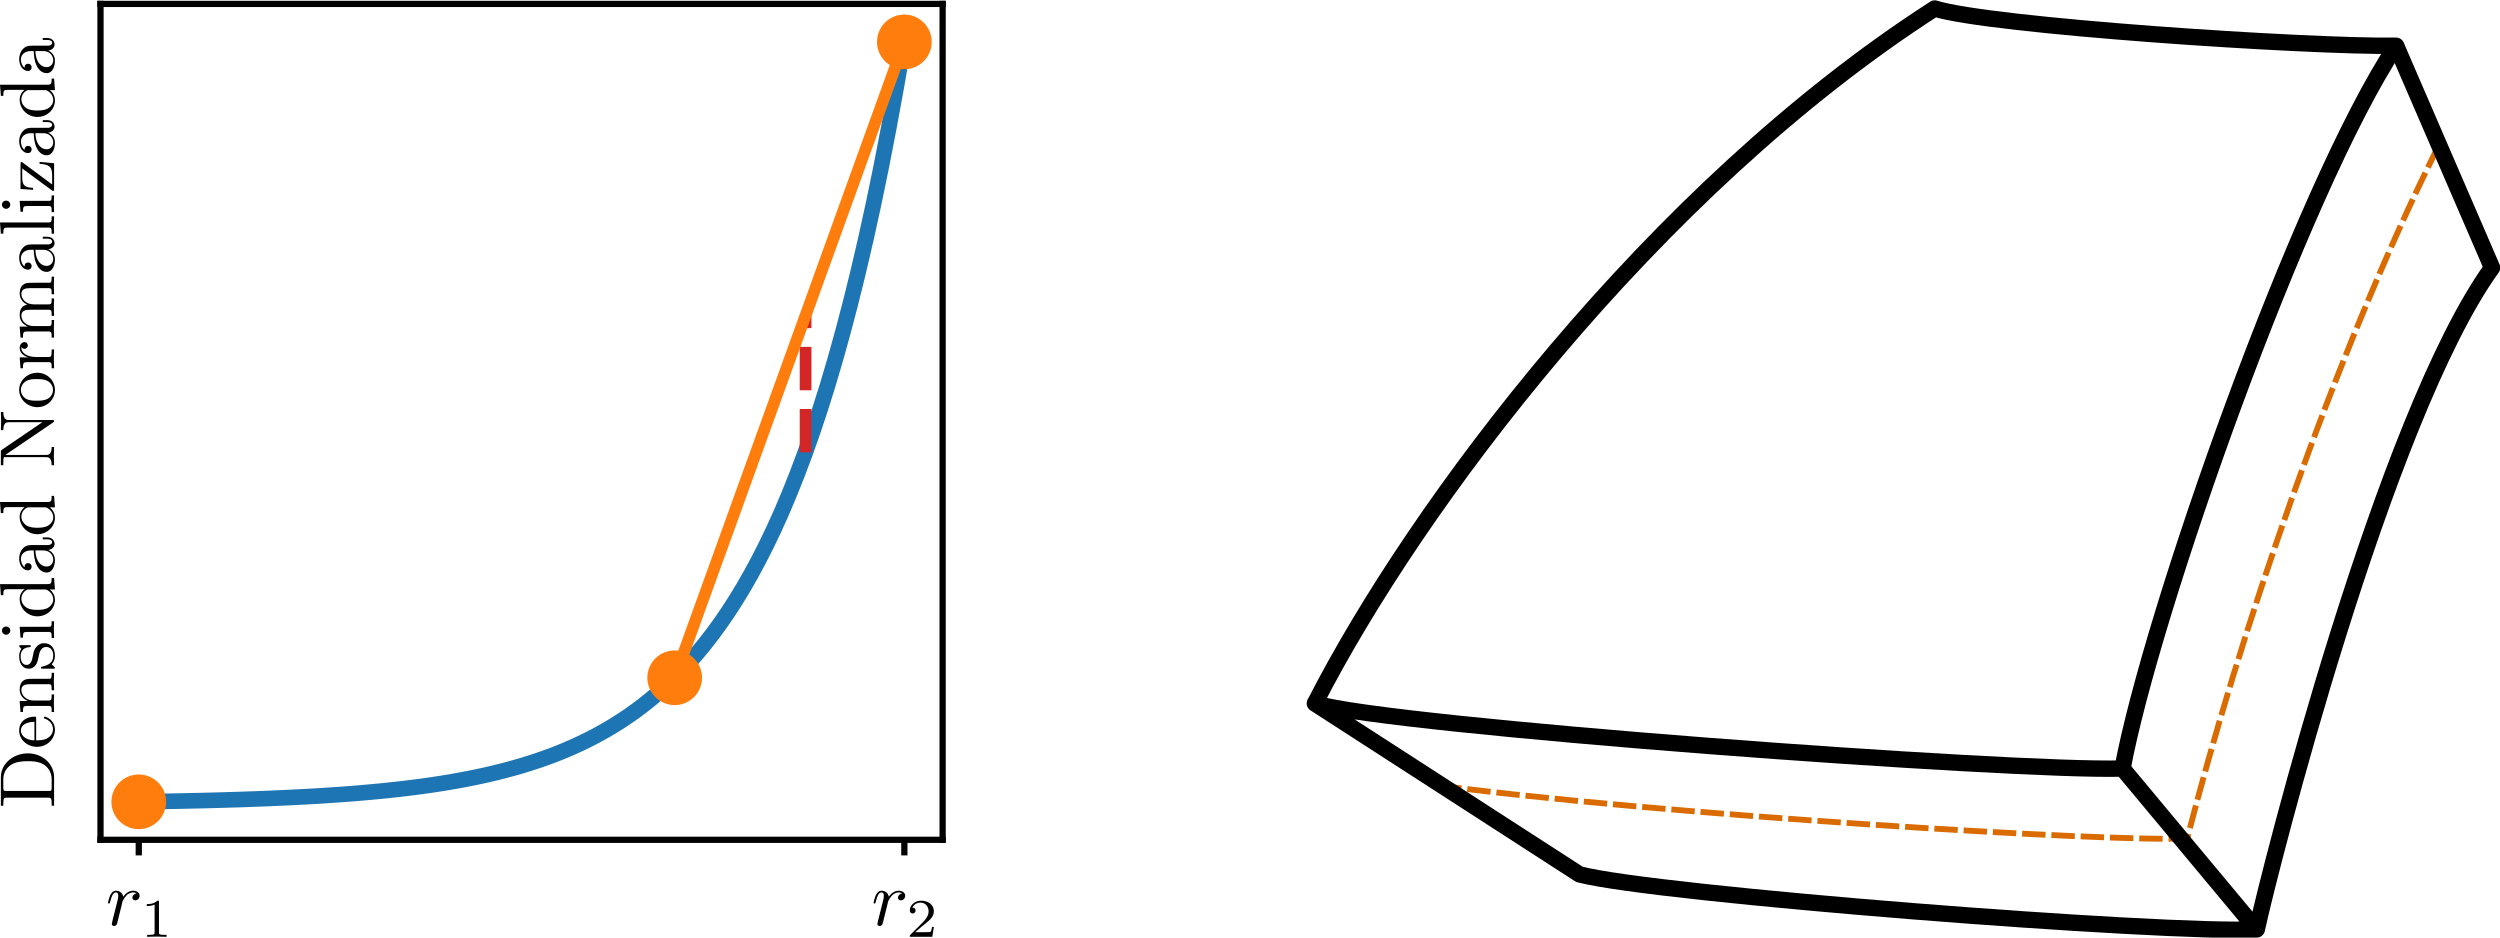 <?xml version="1.0" encoding="UTF-8" standalone="no"?>
<svg
   width="319.965pt"
   height="120pt"
   viewBox="0 0 319.965 120"
   version="1.2"
   id="svg723"
   sodipodi:docname="density-based-discretization-step2.svg"
   inkscape:version="1.1.1 (3bf5ae0d25, 2021-09-20, custom)"
   xmlns:inkscape="http://www.inkscape.org/namespaces/inkscape"
   xmlns:sodipodi="http://sodipodi.sourceforge.net/DTD/sodipodi-0.dtd"
   xmlns:xlink="http://www.w3.org/1999/xlink"
   xmlns="http://www.w3.org/2000/svg"
   xmlns:svg="http://www.w3.org/2000/svg">
  <sodipodi:namedview
     id="namedview725"
     pagecolor="#ffffff"
     bordercolor="#666666"
     borderopacity="1.0"
     inkscape:pageshadow="2"
     inkscape:pageopacity="0.0"
     inkscape:pagecheckerboard="0"
     inkscape:document-units="pt"
     showgrid="false"
     inkscape:zoom="0.25904812"
     inkscape:cx="-374.44781"
     inkscape:cy="237.40763"
     inkscape:window-width="1920"
     inkscape:window-height="1055"
     inkscape:window-x="0"
     inkscape:window-y="25"
     inkscape:window-maximized="1"
     inkscape:current-layer="svg723" />
  <defs
     id="defs232">
    <g
       id="g143">
      <symbol
         overflow="visible"
         id="glyph0-0">
        <path
           style="stroke:none"
           d=""
           id="path2" />
      </symbol>
      <symbol
         overflow="visible"
         id="glyph0-1">
        <path
           style="stroke:none"
           d="m 0.875,-0.594 c -0.031,0.156 -0.094,0.391 -0.094,0.438 0,0.172 0.141,0.266 0.297,0.266 0.125,0 0.297,-0.078 0.375,-0.281 C 1.469,-0.203 1.797,-1.562 1.844,-1.75 c 0.078,-0.328 0.266,-1.016 0.312,-1.297 0.047,-0.125 0.328,-0.594 0.562,-0.812 0.078,-0.062 0.375,-0.328 0.797,-0.328 0.266,0 0.406,0.125 0.422,0.125 -0.297,0.047 -0.516,0.281 -0.516,0.547 0,0.156 0.109,0.344 0.375,0.344 0.266,0 0.547,-0.234 0.547,-0.594 0,-0.344 -0.312,-0.641 -0.828,-0.641 C 2.875,-4.406 2.438,-3.922 2.25,-3.641 2.156,-4.094 1.797,-4.406 1.328,-4.406 0.875,-4.406 0.688,-4.016 0.594,-3.844 0.422,-3.5 0.297,-2.906 0.297,-2.875 c 0,0.109 0.094,0.109 0.109,0.109 0.109,0 0.109,-0.016 0.172,-0.234 0.172,-0.703 0.375,-1.188 0.734,-1.188 0.156,0 0.297,0.078 0.297,0.453 0,0.219 -0.031,0.328 -0.156,0.844 z m 0,0"
           id="path5" />
      </symbol>
      <symbol
         overflow="visible"
         id="glyph0-2">
        <path
           style="stroke:none"
           d="M 3.734,-6.031 C 3.812,-6.391 3.844,-6.5 4.781,-6.5 c 0.297,0 0.375,0 0.375,-0.188 0,-0.125 -0.109,-0.125 -0.156,-0.125 -0.328,0 -1.141,0.031 -1.469,0.031 -0.297,0 -1.031,-0.031 -1.328,-0.031 -0.062,0 -0.188,0 -0.188,0.203 0,0.109 0.094,0.109 0.281,0.109 0.016,0 0.203,0 0.375,0.016 0.172,0.031 0.266,0.031 0.266,0.172 0,0.031 0,0.062 -0.031,0.188 L 1.562,-0.781 c -0.094,0.391 -0.109,0.469 -0.906,0.469 -0.172,0 -0.266,0 -0.266,0.203 C 0.391,0 0.484,0 0.656,0 h 4.625 C 5.516,0 5.516,0 5.578,-0.172 L 6.375,-2.328 c 0.031,-0.109 0.031,-0.125 0.031,-0.141 0,-0.031 -0.031,-0.109 -0.109,-0.109 -0.094,0 -0.109,0.062 -0.172,0.219 -0.344,0.906 -0.781,2.047 -2.5,2.047 H 2.688 c -0.141,0 -0.172,0 -0.219,0 -0.109,-0.016 -0.141,-0.031 -0.141,-0.109 0,-0.031 0,-0.047 0.047,-0.219 z m 0,0"
           id="path8" />
      </symbol>
      <symbol
         overflow="visible"
         id="glyph1-0">
        <path
           style="stroke:none"
           d=""
           id="path11" />
      </symbol>
      <symbol
         overflow="visible"
         id="glyph1-1">
        <path
           style="stroke:none"
           d="m 2.328,-4.438 c 0,-0.188 0,-0.188 -0.203,-0.188 -0.453,0.438 -1.078,0.438 -1.359,0.438 v 0.25 c 0.156,0 0.625,0 1,-0.188 v 3.547 c 0,0.234 0,0.328 -0.688,0.328 H 0.812 V 0 c 0.125,0 0.984,-0.031 1.234,-0.031 0.219,0 1.094,0.031 1.25,0.031 V -0.25 H 3.031 c -0.703,0 -0.703,-0.094 -0.703,-0.328 z m 0,0"
           id="path14" />
      </symbol>
      <symbol
         overflow="visible"
         id="glyph1-2">
        <path
           style="stroke:none"
           d="M 3.516,-1.266 H 3.281 c -0.016,0.156 -0.094,0.562 -0.188,0.625 C 3.047,-0.594 2.516,-0.594 2.406,-0.594 H 1.125 c 0.734,-0.641 0.984,-0.844 1.391,-1.172 0.516,-0.406 1,-0.844 1,-1.5 0,-0.844 -0.734,-1.359 -1.625,-1.359 -0.859,0 -1.453,0.609 -1.453,1.25 0,0.344 0.297,0.391 0.375,0.391 0.156,0 0.359,-0.125 0.359,-0.375 0,-0.125 -0.047,-0.375 -0.406,-0.375 C 0.984,-4.219 1.453,-4.375 1.781,-4.375 c 0.703,0 1.062,0.547 1.062,1.109 0,0.609 -0.438,1.078 -0.656,1.328 L 0.516,-0.266 C 0.438,-0.203 0.438,-0.188 0.438,0 h 2.875 z m 0,0"
           id="path17" />
      </symbol>
      <symbol
         overflow="visible"
         id="glyph2-0">
        <path
           style="stroke:none"
           d=""
           id="path20" />
      </symbol>
      <symbol
         overflow="visible"
         id="glyph2-1">
        <path
           style="stroke:none"
           d="M -6.812,-0.344 H -6.5 v -0.25 c 0,-0.766 0.109,-0.781 0.469,-0.781 h 5.25 c 0.359,0 0.469,0.016 0.469,0.781 v 0.25 H 0 V -4 C 0,-5.672 -1.469,-7.047 -3.344,-7.047 -5.25,-7.047 -6.812,-5.703 -6.812,-4 Z m 6.5,-2.375 c 0,0.469 -0.062,0.484 -0.391,0.484 H -6.094 C -6.438,-2.234 -6.5,-2.25 -6.5,-2.719 v -1 c 0,-0.625 0.219,-1.312 0.922,-1.812 0.594,-0.438 1.453,-0.516 2.234,-0.516 1.094,0 1.703,0.188 2.188,0.547 0.266,0.203 0.844,0.766 0.844,1.766 z m 0,0"
           id="path23" />
      </symbol>
      <symbol
         overflow="visible"
         id="glyph2-2">
        <path
           style="stroke:none"
           d="M -2.516,-1.109 C -4,-1.172 -4.25,-2.016 -4.25,-2.359 c 0,-1.016 1.344,-1.125 1.734,-1.125 z m 0.219,0 v -2.781 c 0,-0.219 0,-0.25 -0.219,-0.25 -0.984,0 -1.953,0.547 -1.953,1.781 0,1.156 1.031,2.078 2.281,2.078 1.328,0 2.297,-1.047 2.297,-2.188 0,-1.219 -1.109,-1.672 -1.297,-1.672 -0.094,0 -0.125,0.078 -0.125,0.141 0,0.078 0.062,0.109 0.141,0.125 1.031,0.344 1.031,1.25 1.031,1.344 0,0.5 -0.297,0.891 -0.672,1.125 -0.469,0.297 -1.125,0.297 -1.484,0.297 z m 0,0"
           id="path26" />
      </symbol>
      <symbol
         overflow="visible"
         id="glyph2-3">
        <path
           style="stroke:none"
           d="M -3.422,-1.094 H -0.75 c 0.438,0 0.438,0.109 0.438,0.781 H 0 c -0.016,-0.359 -0.031,-0.859 -0.031,-1.141 0,-0.25 0.016,-0.766 0.031,-1.109 h -0.312 c 0,0.672 0,0.781 -0.438,0.781 H -2.594 C -3.625,-1.781 -4.188,-2.5 -4.188,-3.125 c 0,-0.641 0.531,-0.75 1.109,-0.75 H -0.75 c 0.438,0 0.438,0.109 0.438,0.781 H 0 c -0.016,-0.344 -0.031,-0.859 -0.031,-1.125 0,-0.25 0.016,-0.781 0.031,-1.109 h -0.312 c 0,0.516 0,0.766 -0.297,0.766 h -1.906 c -0.859,0 -1.156,0 -1.516,0.312 -0.172,0.141 -0.375,0.469 -0.375,1.047 0,0.734 0.422,1.203 1.047,1.484 H -4.406 l 0.109,1.406 h 0.312 c 0,-0.703 0.062,-0.781 0.562,-0.781 z m 0,0"
           id="path29" />
      </symbol>
      <symbol
         overflow="visible"
         id="glyph2-4">
        <path
           style="stroke:none"
           d="m -1.938,-2.078 c 0.047,-0.219 0.203,-1.031 0.922,-1.031 0.5,0 0.906,0.344 0.906,1.125 0,0.844 -0.562,1.203 -1.422,1.391 -0.125,0.031 -0.156,0.031 -0.156,0.141 0,0.125 0.062,0.125 0.234,0.125 H -0.125 c 0.172,0 0.234,0 0.234,-0.109 0,-0.047 -0.016,-0.062 -0.203,-0.25 -0.016,-0.016 -0.031,-0.016 -0.219,-0.203 0.406,-0.438 0.422,-0.891 0.422,-1.094 0,-1.141 -0.672,-1.609 -1.391,-1.609 -0.516,0 -0.828,0.297 -0.938,0.422 -0.328,0.328 -0.406,0.719 -0.484,1.141 -0.109,0.562 -0.234,1.219 -0.812,1.219 -0.359,0 -0.766,-0.25 -0.766,-1.109 0,-1.094 0.906,-1.156 1.203,-1.172 0.094,0 0.094,-0.094 0.094,-0.109 0,-0.141 -0.047,-0.141 -0.234,-0.141 h -1.016 c -0.156,0 -0.234,0 -0.234,0.109 0,0.047 0,0.078 0.125,0.203 0.031,0.031 0.125,0.125 0.156,0.172 -0.281,0.375 -0.281,0.781 -0.281,0.938 0,1.219 0.672,1.594 1.234,1.594 0.344,0 0.625,-0.156 0.844,-0.422 0.25,-0.328 0.312,-0.609 0.453,-1.328 z m 0,0"
           id="path32" />
      </symbol>
      <symbol
         overflow="visible"
         id="glyph2-5">
        <path
           style="stroke:none"
           d="M -4.406,-1.766 -4.297,-0.375 h 0.312 c 0,-0.641 0.062,-0.734 0.547,-0.734 H -0.75 c 0.438,0 0.438,0.109 0.438,0.781 H 0 C -0.016,-0.641 -0.031,-1.188 -0.031,-1.422 -0.031,-1.781 -0.016,-2.125 0,-2.469 h -0.312 c 0,0.672 -0.047,0.703 -0.438,0.703 z m -1.734,-0.031 c -0.312,0 -0.531,0.234 -0.531,0.516 0,0.312 0.266,0.531 0.531,0.531 0.266,0 0.531,-0.219 0.531,-0.531 0,-0.281 -0.219,-0.516 -0.531,-0.516 z m 0,0"
           id="path35" />
      </symbol>
      <symbol
         overflow="visible"
         id="glyph2-6">
        <path
           style="stroke:none"
           d="m -0.547,-3.781 h 0.656 L 0,-5.25 h -0.312 c 0,0.688 -0.062,0.781 -0.562,0.781 H -6.922 L -6.812,-3.047 H -6.5 c 0,-0.688 0.062,-0.766 0.562,-0.766 h 2.156 c -0.359,0.281 -0.625,0.719 -0.625,1.25 0,1.172 0.984,2.219 2.266,2.219 1.266,0 2.25,-0.969 2.25,-2.109 0,-0.641 -0.344,-1.078 -0.656,-1.328 z m -2.672,0 h 2.047 c 0.172,0 0.188,0 0.359,0.109 0.484,0.297 0.703,0.734 0.703,1.172 0,0.453 -0.266,0.812 -0.641,1.047 -0.406,0.25 -0.969,0.281 -1.391,0.281 -0.359,0 -0.953,-0.016 -1.406,-0.297 -0.312,-0.219 -0.641,-0.594 -0.641,-1.141 0,-0.344 0.156,-0.766 0.594,-1.062 0.172,-0.109 0.188,-0.109 0.375,-0.109 z m 0,0"
           id="path38" />
      </symbol>
      <symbol
         overflow="visible"
         id="glyph2-7">
        <path
           style="stroke:none"
           d="m -0.75,-3.312 c 0.391,-0.047 0.812,-0.312 0.812,-0.781 0,-0.219 -0.141,-0.828 -0.953,-0.828 h -0.562 v 0.25 h 0.562 c 0.578,0 0.641,0.25 0.641,0.359 0,0.328 -0.453,0.375 -0.5,0.375 h -1.984 c -0.422,0 -0.812,0 -1.188,0.359 C -4.312,-3.188 -4.469,-2.688 -4.469,-2.219 c 0,0.828 0.469,1.516 1.125,1.516 0.297,0 0.469,-0.203 0.469,-0.469 0,-0.281 -0.203,-0.453 -0.453,-0.453 -0.125,0 -0.453,0.047 -0.453,0.516 C -4.141,-1.391 -4.25,-1.875 -4.25,-2.188 c 0,-0.5 0.391,-1.062 1.281,-1.062 h 0.359 c 0.031,0.516 0.062,1.203 0.359,1.828 0.344,0.75 0.859,1 1.297,1 0.812,0 1.062,-0.969 1.062,-1.594 0,-0.656 -0.406,-1.109 -0.859,-1.297 z M -2.391,-3.25 h 1 c 0.938,0 1.281,0.719 1.281,1.172 0,0.484 -0.344,0.891 -0.844,0.891 -0.547,0 -1.375,-0.422 -1.438,-2.062 z m 0,0"
           id="path41" />
      </symbol>
      <symbol
         overflow="visible"
         id="glyph2-8">
        <path
           style="stroke:none"
           d="m -6.672,-2.312 c -0.125,0.094 -0.141,0.094 -0.141,0.281 v 1.703 H -6.5 V -0.625 c 0,-0.141 0.016,-0.344 0.016,-0.484 0.031,-0.234 0.047,-0.25 0.234,-0.25 h 5.203 c 0.266,0 0.734,0 0.734,1.031 H 0 C -0.016,-0.672 -0.031,-1.172 -0.031,-1.5 c 0,-0.328 0.016,-0.812 0.031,-1.156 h -0.312 c 0,1.016 -0.469,1.016 -0.734,1.016 h -5.188 c 0.047,-0.047 0.062,-0.047 0.125,-0.094 L -0.125,-5.797 C -0.016,-5.891 0,-5.906 0,-5.969 0,-6.109 -0.062,-6.109 -0.266,-6.109 h -5.5 c -0.266,0 -0.734,0 -0.734,-1.031 h -0.312 c 0.016,0.359 0.031,0.844 0.031,1.172 0,0.328 -0.016,0.812 -0.031,1.156 H -6.5 c 0,-1.016 0.469,-1.016 0.734,-1.016 H -1.5 Z m 0,0"
           id="path44" />
      </symbol>
      <symbol
         overflow="visible"
         id="glyph2-9">
        <path
           style="stroke:none"
           d="m -2.141,-4.688 c -1.266,0 -2.328,0.984 -2.328,2.188 0,1.25 1.094,2.219 2.328,2.219 1.297,0 2.25,-1.031 2.25,-2.203 0,-1.203 -0.984,-2.203 -2.25,-2.203 z m 2,2.188 c 0,0.438 -0.203,0.875 -0.672,1.141 -0.438,0.25 -1.047,0.25 -1.406,0.25 -0.391,0 -0.922,0 -1.359,-0.234 C -4.031,-1.609 -4.25,-2.078 -4.25,-2.484 c 0,-0.438 0.219,-0.859 0.656,-1.125 0.422,-0.266 1,-0.266 1.375,-0.266 0.359,0 0.906,0 1.344,0.219 0.453,0.234 0.734,0.672 0.734,1.156 z m 0,0"
           id="path47" />
      </symbol>
      <symbol
         overflow="visible"
         id="glyph2-10">
        <path
           style="stroke:none"
           d="m -3.312,-1.672 h -1.094 l 0.109,1.391 h 0.312 c 0,-0.703 0.062,-0.781 0.562,-0.781 H -0.75 c 0.438,0 0.438,0.109 0.438,0.781 H 0 c -0.016,-0.391 -0.031,-0.859 -0.031,-1.141 0,-0.391 0,-0.859 0.031,-1.266 h -0.312 v 0.219 c 0,0.734 -0.109,0.75 -0.469,0.75 H -2.312 c -0.984,0 -1.875,-0.422 -1.875,-1.172 0,-0.062 0,-0.094 0.016,-0.109 0,0.031 0.125,0.234 0.391,0.234 0.266,0 0.422,-0.219 0.422,-0.438 0,-0.172 -0.125,-0.422 -0.438,-0.422 -0.312,0 -0.609,0.312 -0.609,0.734 0,0.734 0.672,1.094 1.094,1.219 z m 0,0"
           id="path50" />
      </symbol>
      <symbol
         overflow="visible"
         id="glyph2-11">
        <path
           style="stroke:none"
           d="M -3.422,-1.094 H -0.75 c 0.438,0 0.438,0.109 0.438,0.781 H 0 c -0.016,-0.359 -0.031,-0.859 -0.031,-1.141 0,-0.25 0.016,-0.766 0.031,-1.109 h -0.312 c 0,0.672 0,0.781 -0.438,0.781 H -2.594 C -3.625,-1.781 -4.188,-2.5 -4.188,-3.125 c 0,-0.641 0.531,-0.75 1.109,-0.75 H -0.75 c 0.438,0 0.438,0.109 0.438,0.781 H 0 c -0.016,-0.344 -0.031,-0.859 -0.031,-1.125 0,-0.25 0.016,-0.781 0.031,-1.109 h -0.312 c 0,0.656 0,0.766 -0.438,0.766 h -1.844 c -1.031,0 -1.594,-0.703 -1.594,-1.344 0,-0.625 0.531,-0.734 1.109,-0.734 H -0.75 c 0.438,0 0.438,0.109 0.438,0.781 H 0 c -0.016,-0.344 -0.031,-0.859 -0.031,-1.125 0,-0.266 0.016,-0.781 0.031,-1.125 h -0.312 c 0,0.516 0,0.766 -0.297,0.781 h -1.906 c -0.859,0 -1.156,0 -1.516,0.312 -0.172,0.141 -0.375,0.469 -0.375,1.047 0,0.828 0.594,1.281 0.984,1.438 -0.875,0.141 -0.984,0.875 -0.984,1.328 0,0.734 0.422,1.203 1.047,1.484 H -4.406 l 0.109,1.406 h 0.312 c 0,-0.703 0.062,-0.781 0.562,-0.781 z m 0,0"
           id="path53" />
      </symbol>
      <symbol
         overflow="visible"
         id="glyph2-12">
        <path
           style="stroke:none"
           d="m -6.922,-1.766 0.109,1.438 H -6.5 c 0,-0.703 0.062,-0.781 0.562,-0.781 H -0.75 c 0.438,0 0.438,0.109 0.438,0.781 H 0 C -0.016,-0.656 -0.031,-1.188 -0.031,-1.438 c 0,-0.25 0.016,-0.734 0.031,-1.109 h -0.312 c 0,0.672 0,0.781 -0.438,0.781 z m 0,0"
           id="path56" />
      </symbol>
      <symbol
         overflow="visible"
         id="glyph2-13">
        <path
           style="stroke:none"
           d="m -4,-3.891 c -0.109,-0.094 -0.125,-0.094 -0.172,-0.094 -0.125,0 -0.125,0.094 -0.125,0.266 v 3.188 l 1.609,0.109 v -0.25 c -1.016,-0.062 -1.391,-0.25 -1.391,-1.344 V -3.156 L -0.312,-0.375 c 0.109,0.094 0.125,0.094 0.172,0.094 C 0,-0.281 0,-0.344 0,-0.531 V -3.828 L -1.859,-4 v 0.25 C -0.688,-3.656 -0.25,-3.453 -0.25,-2.297 v 1.188 z m 0,0"
           id="path59" />
      </symbol>
      <symbol
         overflow="visible"
         id="glyph3-0">
        <path
           style="stroke:none"
           d=""
           id="path62" />
      </symbol>
      <symbol
         overflow="visible"
         id="glyph3-1">
        <path
           style="stroke:none"
           d="m 3.297,2.391 c 0,-0.031 0,-0.047 -0.172,-0.219 C 1.891,0.922 1.562,-0.969 1.562,-2.5 c 0,-1.734 0.375,-3.469 1.609,-4.703 0.125,-0.125 0.125,-0.141 0.125,-0.172 0,-0.078 -0.031,-0.109 -0.094,-0.109 -0.109,0 -1,0.688 -1.594,1.953 -0.5,1.094 -0.625,2.203 -0.625,3.031 0,0.781 0.109,1.984 0.656,3.125 C 2.25,1.844 3.094,2.5 3.203,2.5 c 0.062,0 0.094,-0.031 0.094,-0.109 z m 0,0"
           id="path65" />
      </symbol>
      <symbol
         overflow="visible"
         id="glyph3-2">
        <path
           style="stroke:none"
           d="m 3.312,-0.75 c 0.047,0.391 0.312,0.812 0.781,0.812 0.219,0 0.828,-0.141 0.828,-0.953 v -0.562 h -0.25 v 0.562 c 0,0.578 -0.25,0.641 -0.359,0.641 -0.328,0 -0.375,-0.453 -0.375,-0.5 v -1.984 c 0,-0.422 0,-0.812 -0.359,-1.188 C 3.188,-4.312 2.688,-4.469 2.219,-4.469 c -0.828,0 -1.516,0.469 -1.516,1.125 0,0.297 0.203,0.469 0.469,0.469 0.281,0 0.453,-0.203 0.453,-0.453 0,-0.125 -0.047,-0.453 -0.516,-0.453 C 1.391,-4.141 1.875,-4.25 2.188,-4.25 c 0.5,0 1.062,0.391 1.062,1.281 v 0.359 c -0.516,0.031 -1.203,0.062 -1.828,0.359 -0.75,0.344 -1,0.859 -1,1.297 0,0.812 0.969,1.062 1.594,1.062 0.656,0 1.109,-0.406 1.297,-0.859 z M 3.25,-2.391 v 1 c 0,0.938 -0.719,1.281 -1.172,1.281 -0.484,0 -0.891,-0.344 -0.891,-0.844 0,-0.547 0.422,-1.375 2.062,-1.438 z m 0,0"
           id="path68" />
      </symbol>
      <symbol
         overflow="visible"
         id="glyph3-3">
        <path
           style="stroke:none"
           d="m 2.875,-2.5 c 0,-0.766 -0.109,-1.969 -0.656,-3.109 -0.594,-1.219 -1.453,-1.875 -1.547,-1.875 -0.062,0 -0.109,0.047 -0.109,0.109 0,0.031 0,0.047 0.188,0.234 0.984,0.984 1.547,2.562 1.547,4.641 0,1.719 -0.359,3.469 -1.594,4.719 C 0.562,2.344 0.562,2.359 0.562,2.391 0.562,2.453 0.609,2.5 0.672,2.5 0.766,2.5 1.672,1.812 2.25,0.547 2.766,-0.547 2.875,-1.656 2.875,-2.5 Z m 0,0"
           id="path71" />
      </symbol>
      <symbol
         overflow="visible"
         id="glyph3-4">
        <path
           style="stroke:none"
           d="m 1.719,-3.766 v -3.156 L 0.281,-6.812 V -6.5 c 0.703,0 0.781,0.062 0.781,0.562 V 0 h 0.25 c 0,-0.016 0.078,-0.156 0.359,-0.625 0.141,0.234 0.562,0.734 1.297,0.734 1.188,0 2.219,-0.984 2.219,-2.266 0,-1.266 -0.969,-2.25 -2.109,-2.25 -0.781,0 -1.203,0.469 -1.359,0.641 z m 0.031,2.625 V -3.188 c 0,-0.188 0,-0.203 0.109,-0.359 C 2.25,-4.109 2.797,-4.188 3.031,-4.188 c 0.453,0 0.812,0.266 1.047,0.641 0.266,0.406 0.281,0.969 0.281,1.391 0,0.359 -0.016,0.953 -0.297,1.406 -0.219,0.312 -0.594,0.641 -1.125,0.641 -0.453,0 -0.812,-0.234 -1.047,-0.609 C 1.75,-0.922 1.75,-0.953 1.75,-1.141 Z m 0,0"
           id="path74" />
      </symbol>
      <symbol
         overflow="visible"
         id="glyph3-5">
        <path
           style="stroke:none"
           d="m 1.172,-2.172 c 0,-1.625 0.812,-2.047 1.344,-2.047 0.094,0 0.719,0.016 1.062,0.375 -0.406,0.031 -0.469,0.328 -0.469,0.453 0,0.266 0.188,0.453 0.453,0.453 0.266,0 0.469,-0.156 0.469,-0.469 0,-0.672 -0.766,-1.062 -1.531,-1.062 -1.25,0 -2.156,1.078 -2.156,2.312 0,1.281 0.984,2.266 2.141,2.266 1.328,0 1.656,-1.203 1.656,-1.297 0,-0.094 -0.109,-0.094 -0.141,-0.094 -0.078,0 -0.109,0.031 -0.125,0.094 -0.281,0.922 -0.938,1.047 -1.297,1.047 -0.531,0 -1.406,-0.422 -1.406,-2.031 z m 0,0"
           id="path77" />
      </symbol>
      <symbol
         overflow="visible"
         id="glyph3-6">
        <path
           style="stroke:none"
           d="m 3.781,-0.547 v 0.656 L 5.25,0 v -0.312 c -0.688,0 -0.781,-0.062 -0.781,-0.562 V -6.922 L 3.047,-6.812 V -6.5 c 0.688,0 0.766,0.062 0.766,0.562 v 2.156 c -0.281,-0.359 -0.719,-0.625 -1.25,-0.625 -1.172,0 -2.219,0.984 -2.219,2.266 0,1.266 0.969,2.25 2.109,2.25 0.641,0 1.078,-0.344 1.328,-0.656 z m 0,-2.672 v 2.047 c 0,0.172 0,0.188 -0.109,0.359 C 3.375,-0.328 2.938,-0.109 2.5,-0.109 2.047,-0.109 1.688,-0.375 1.453,-0.75 1.203,-1.156 1.172,-1.719 1.172,-2.141 1.172,-2.5 1.188,-3.094 1.469,-3.547 1.688,-3.859 2.062,-4.188 2.609,-4.188 c 0.344,0 0.766,0.156 1.062,0.594 0.109,0.172 0.109,0.188 0.109,0.375 z m 0,0"
           id="path80" />
      </symbol>
      <symbol
         overflow="visible"
         id="glyph4-0">
        <path
           style="stroke:none"
           d=""
           id="path83" />
      </symbol>
      <symbol
         overflow="visible"
         id="glyph4-1">
        <path
           style="stroke:none"
           d="m 1.641,-1.406 c 0,-0.047 0.172,-0.672 0.172,-0.703 0.016,-0.062 0.219,-0.406 0.453,-0.578 0.062,-0.047 0.25,-0.188 0.562,-0.188 0.062,0 0.234,0 0.375,0.094 -0.219,0.062 -0.297,0.266 -0.297,0.391 0,0.141 0.109,0.25 0.266,0.25 0.172,0 0.391,-0.125 0.391,-0.422 0,-0.359 -0.375,-0.516 -0.734,-0.516 -0.359,0 -0.672,0.156 -0.984,0.5 -0.125,-0.422 -0.547,-0.5 -0.719,-0.5 -0.25,0 -0.422,0.172 -0.547,0.359 -0.156,0.266 -0.25,0.672 -0.25,0.719 0,0.078 0.094,0.078 0.125,0.078 0.094,0 0.094,-0.016 0.141,-0.203 0.109,-0.422 0.25,-0.75 0.516,-0.75 0.188,0 0.234,0.156 0.234,0.344 0,0.125 -0.062,0.391 -0.125,0.578 -0.047,0.188 -0.109,0.469 -0.141,0.625 L 0.844,-0.438 C 0.828,-0.344 0.781,-0.172 0.781,-0.156 0.781,0 0.906,0.062 1.016,0.062 1.125,0.062 1.266,0 1.312,-0.125 1.328,-0.172 1.406,-0.484 1.453,-0.656 Z m 0,0"
           id="path86" />
      </symbol>
      <symbol
         overflow="visible"
         id="glyph5-0">
        <path
           style="stroke:none"
           d=""
           id="path89" />
      </symbol>
      <symbol
         overflow="visible"
         id="glyph5-1">
        <path
           style="stroke:none"
           d="m 0.469,-4.734 v 0.281 h 0.172 c 0.562,0 0.562,0.078 0.562,0.312 v 3.562 c 0,0.219 0,0.312 -0.562,0.312 H 0.469 V 0 h 2.875 c 1.328,0 2.438,-1.031 2.438,-2.312 0,-1.344 -1.109,-2.422 -2.453,-2.422 z m 1.734,4.469 c -0.344,0 -0.344,-0.062 -0.344,-0.281 V -4.188 c 0,-0.219 0,-0.266 0.344,-0.266 h 0.938 c 0.484,0 1.031,0.141 1.422,0.562 0.391,0.422 0.484,1.047 0.484,1.562 0,0.453 -0.078,1.062 -0.438,1.469 -0.422,0.469 -1.016,0.594 -1.469,0.594 z m 0,0"
           id="path92" />
      </symbol>
      <symbol
         overflow="visible"
         id="glyph5-2">
        <path
           style="stroke:none"
           d="m 3.25,-1.562 c 0.156,0 0.203,0 0.203,-0.172 0,-0.531 -0.297,-1.359 -1.453,-1.359 -0.969,0 -1.672,0.75 -1.672,1.578 0,0.875 0.797,1.578 1.781,1.578 0.984,0 1.344,-0.734 1.344,-0.891 0,-0.031 -0.016,-0.109 -0.125,-0.109 -0.094,0 -0.109,0.031 -0.141,0.125 C 2.984,-0.297 2.469,-0.172 2.141,-0.172 1.766,-0.172 1.438,-0.344 1.25,-0.594 0.984,-0.922 0.984,-1.375 0.984,-1.562 Z M 1,-1.766 c 0.078,-0.938 0.719,-1.094 1,-1.094 0.891,0 0.938,0.891 0.953,1.094 z m 0,0"
           id="path95" />
      </symbol>
      <symbol
         overflow="visible"
         id="glyph5-3">
        <path
           style="stroke:none"
           d="m 3.781,-2.094 c 0,-0.672 -0.375,-0.953 -1.078,-0.953 -0.609,0 -1,0.312 -1.188,0.641 V -3.047 L 0.438,-2.969 v 0.266 c 0.484,0 0.547,0.047 0.547,0.391 v 1.75 c 0,0.297 -0.078,0.297 -0.547,0.297 V 0 C 0.484,0 0.953,-0.031 1.266,-0.031 1.578,-0.031 2.031,0 2.109,0 v -0.266 c -0.484,0 -0.547,0 -0.547,-0.297 v -1.219 c 0,-0.766 0.641,-1.047 1.078,-1.047 0.453,0 0.578,0.281 0.578,0.719 V -0.562 c 0,0.297 -0.078,0.297 -0.547,0.297 V 0 C 2.719,0 3.188,-0.031 3.5,-0.031 3.812,-0.031 4.266,0 4.328,0 v -0.266 c -0.469,0 -0.547,0 -0.547,-0.297 z m 0,0"
           id="path98" />
      </symbol>
      <symbol
         overflow="visible"
         id="glyph5-4">
        <path
           style="stroke:none"
           d="m 2.797,-2.891 c 0,-0.125 0,-0.203 -0.109,-0.203 -0.031,0 -0.047,0 -0.141,0.094 -0.016,0.016 -0.031,0.016 -0.125,0.094 -0.266,-0.172 -0.625,-0.188 -0.766,-0.188 -1.078,0 -1.297,0.547 -1.297,0.859 0,0.688 0.828,0.812 1.344,0.906 0.312,0.047 0.922,0.141 0.922,0.594 0,0.266 -0.203,0.578 -0.922,0.578 -0.656,0 -0.938,-0.391 -1.078,-0.906 C 0.609,-1.125 0.594,-1.156 0.5,-1.156 c -0.141,0 -0.141,0.062 -0.141,0.188 V -0.125 c 0,0.125 0,0.188 0.125,0.188 0.031,0 0.047,0 0.172,-0.125 L 0.812,-0.234 C 1.156,0.062 1.578,0.062 1.703,0.062 2.734,0.062 3,-0.484 3,-0.891 3,-1.172 2.859,-1.375 2.719,-1.516 2.422,-1.766 2.141,-1.812 1.734,-1.875 1.219,-1.969 0.75,-2.047 0.75,-2.406 c 0,-0.203 0.188,-0.484 0.906,-0.484 0.484,0 0.844,0.188 0.891,0.672 0,0.094 0.016,0.156 0.125,0.156 0.125,0 0.125,-0.062 0.125,-0.203 z m 0,0"
           id="path101" />
      </symbol>
      <symbol
         overflow="visible"
         id="glyph5-5">
        <path
           style="stroke:none"
           d="m 1.578,-4.266 c 0,-0.203 -0.188,-0.406 -0.422,-0.406 -0.219,0 -0.422,0.156 -0.422,0.406 0,0.25 0.203,0.422 0.422,0.422 0.234,0 0.422,-0.219 0.422,-0.422 z M 0.469,-2.969 v 0.266 c 0.453,0 0.516,0.047 0.516,0.391 v 1.75 c 0,0.297 -0.062,0.297 -0.547,0.297 V 0 c 0.203,-0.016 0.75,-0.031 0.812,-0.031 0.078,0 0.594,0.016 0.781,0.031 v -0.266 c -0.438,0 -0.5,0 -0.5,-0.297 v -2.484 z m 0,0"
           id="path104" />
      </symbol>
      <symbol
         overflow="visible"
         id="glyph5-6">
        <path
           style="stroke:none"
           d="m 2.625,-4.734 v 0.281 c 0.484,0 0.547,0.047 0.547,0.391 v 1.391 C 2.875,-2.938 2.531,-3.047 2.156,-3.047 c -0.969,0 -1.781,0.688 -1.781,1.562 0,0.859 0.766,1.547 1.703,1.547 0.406,0 0.781,-0.141 1.078,-0.422 V 0.062 L 4.266,0 V -0.266 C 3.781,-0.266 3.719,-0.312 3.719,-0.656 v -4.141 z m 0.531,3.844 c 0,0.141 0,0.156 -0.125,0.297 -0.328,0.406 -0.781,0.438 -0.906,0.438 -0.297,0 -0.594,-0.109 -0.828,-0.375 -0.219,-0.266 -0.266,-0.641 -0.266,-0.953 0,-1.266 0.922,-1.344 1.172,-1.344 0.234,0 0.578,0.078 0.844,0.375 0.109,0.125 0.109,0.141 0.109,0.266 z m 0,0"
           id="path107" />
      </symbol>
      <symbol
         overflow="visible"
         id="glyph5-7">
        <path
           style="stroke:none"
           d="m 3.281,-2.062 c 0,-0.641 -0.656,-1.031 -1.422,-1.031 -0.344,0 -1.156,0.047 -1.156,0.625 0,0.188 0.125,0.344 0.344,0.344 C 1.25,-2.125 1.375,-2.281 1.375,-2.469 c 0,-0.125 -0.047,-0.234 -0.172,-0.297 0.219,-0.094 0.562,-0.094 0.641,-0.094 0.484,0 0.875,0.281 0.875,0.812 V -1.875 C 2.391,-1.859 1.844,-1.844 1.328,-1.656 0.875,-1.5 0.438,-1.188 0.438,-0.734 c 0,0.625 0.734,0.797 1.281,0.797 0.578,0 0.922,-0.281 1.078,-0.547 C 2.844,-0.125 3.078,0.031 3.312,0.031 c 0.031,0 0.766,0 0.766,-0.656 V -1 h -0.25 v 0.359 c 0,0.078 0,0.391 -0.266,0.391 -0.281,0 -0.281,-0.312 -0.281,-0.391 z m -0.562,1.078 c 0,0.719 -0.719,0.828 -0.938,0.828 -0.375,0 -0.734,-0.219 -0.734,-0.578 0,-0.375 0.375,-0.891 1.672,-0.922 z m 0,0"
           id="path110" />
      </symbol>
      <symbol
         overflow="visible"
         id="glyph5-8">
        <path
           style="stroke:none"
           d="m 3.891,-1.469 c 0,-0.875 -0.781,-1.625 -1.781,-1.625 -1.016,0 -1.781,0.75 -1.781,1.625 0,0.844 0.781,1.531 1.781,1.531 1,0 1.781,-0.688 1.781,-1.531 z m -1.781,1.297 c -1.125,0 -1.125,-1.031 -1.125,-1.359 0,-0.219 0,-0.703 0.266,-0.984 0.234,-0.25 0.531,-0.344 0.859,-0.344 0.328,0 0.641,0.094 0.875,0.359 0.25,0.281 0.25,0.734 0.25,0.969 0,0.328 0,1.359 -1.125,1.359 z m 0,0"
           id="path113" />
      </symbol>
      <symbol
         overflow="visible"
         id="glyph5-9">
        <path
           style="stroke:none"
           d="M 1.5,-1.547 C 1.5,-2.188 1.828,-2.812 2.438,-2.828 2.375,-2.766 2.359,-2.688 2.359,-2.594 c 0,0.188 0.125,0.328 0.312,0.328 C 2.859,-2.266 3,-2.406 3,-2.594 3,-2.875 2.734,-3.047 2.438,-3.047 c -0.422,0 -0.766,0.25 -0.984,0.703 V -3.047 L 0.406,-2.969 v 0.266 c 0.484,0 0.547,0.047 0.547,0.391 v 1.75 c 0,0.297 -0.078,0.297 -0.547,0.297 V 0 C 0.578,-0.016 1.094,-0.031 1.234,-0.031 1.594,-0.031 2.078,0 2.172,0 V -0.266 H 2.016 C 1.5,-0.266 1.5,-0.344 1.5,-0.578 Z m 0,0"
           id="path116" />
      </symbol>
      <symbol
         overflow="visible"
         id="glyph5-10">
        <path
           style="stroke:none"
           d="m 6.031,-2.094 c 0,-0.703 -0.422,-0.953 -1.094,-0.953 -0.641,0 -1.031,0.359 -1.172,0.625 -0.172,-0.625 -0.875,-0.625 -1.062,-0.625 -0.641,0 -1.016,0.344 -1.188,0.625 v -0.625 L 0.438,-2.969 v 0.266 c 0.484,0 0.547,0.047 0.547,0.391 v 1.75 c 0,0.297 -0.078,0.297 -0.547,0.297 V 0 C 0.484,0 0.953,-0.031 1.266,-0.031 1.578,-0.031 2.031,0 2.109,0 v -0.266 c -0.484,0 -0.547,0 -0.547,-0.297 v -1.219 c 0,-0.766 0.656,-1.047 1.078,-1.047 0.469,0 0.578,0.297 0.578,0.719 V -0.562 c 0,0.297 -0.062,0.297 -0.547,0.297 V 0 C 2.719,0 3.188,-0.031 3.5,-0.031 3.812,-0.031 4.266,0 4.344,0 v -0.266 c -0.484,0 -0.547,0 -0.547,-0.297 v -1.219 c 0,-0.766 0.656,-1.047 1.078,-1.047 0.469,0 0.578,0.297 0.578,0.719 V -0.562 c 0,0.297 -0.062,0.297 -0.547,0.297 V 0 C 4.953,0 5.422,-0.031 5.734,-0.031 6.047,-0.031 6.5,0 6.578,0 v -0.266 c -0.484,0 -0.547,0 -0.547,-0.297 z m 0,0"
           id="path119" />
      </symbol>
      <symbol
         overflow="visible"
         id="glyph5-11">
        <path
           style="stroke:none"
           d="m 1.641,-0.422 c 0,-0.219 -0.188,-0.406 -0.422,-0.406 -0.234,0 -0.422,0.188 -0.422,0.406 C 0.797,-0.188 0.984,0 1.219,0 1.453,0 1.641,-0.188 1.641,-0.422 Z m 0,0"
           id="path122" />
      </symbol>
      <symbol
         overflow="visible"
         id="glyph5-12">
        <path
           style="stroke:none"
           d="M 4.781,-1.844 H 4.516 C 4.438,-1 4.219,-0.266 2.969,-0.266 h -0.75 c -0.344,0 -0.344,-0.062 -0.344,-0.281 v -3.594 c 0,-0.234 0,-0.312 0.672,-0.312 h 0.25 v -0.281 c -0.375,0.031 -0.875,0.031 -1.25,0.031 -0.312,0 -0.938,-0.016 -1.094,-0.031 v 0.281 H 0.625 c 0.562,0 0.562,0.078 0.562,0.312 v 3.562 c 0,0.219 0,0.312 -0.562,0.312 H 0.453 V 0 H 4.562 Z m 0,0"
           id="path125" />
      </symbol>
      <symbol
         overflow="visible"
         id="glyph5-13">
        <path
           style="stroke:none"
           d="M 2.844,-2.797 C 2.766,-2.75 2.688,-2.656 2.688,-2.5 c 0,0.172 0.141,0.328 0.344,0.328 0.203,0 0.328,-0.156 0.328,-0.344 0,-0.547 -0.734,-0.578 -1.172,-0.578 -1.281,0 -1.812,0.922 -1.812,1.594 0,0.875 0.766,1.562 1.734,1.562 1.109,0 1.344,-0.812 1.344,-0.891 0,-0.094 -0.109,-0.094 -0.125,-0.094 -0.094,0 -0.109,0.031 -0.141,0.094 -0.031,0.109 -0.109,0.312 -0.344,0.469 -0.156,0.109 -0.391,0.188 -0.656,0.188 -0.531,0 -1.156,-0.375 -1.156,-1.328 0,-0.297 0.062,-0.688 0.297,-0.984 0.312,-0.359 0.688,-0.359 0.891,-0.359 0.203,0 0.438,0 0.625,0.047 z m 0,0"
           id="path128" />
      </symbol>
      <symbol
         overflow="visible"
         id="glyph5-14">
        <path
           style="stroke:none"
           d="m 1.516,-2.719 h 1.125 v -0.266 h -1.125 V -4.25 H 1.25 c 0,0.609 -0.297,1.281 -1,1.312 v 0.219 h 0.688 v 1.859 c 0,0.719 0.547,0.922 1.016,0.922 0.469,0 0.828,-0.375 0.828,-0.938 V -1.25 H 2.516 v 0.359 c 0,0.5 -0.25,0.719 -0.516,0.719 -0.484,0 -0.484,-0.562 -0.484,-0.688 z m 0,0"
           id="path131" />
      </symbol>
      <symbol
         overflow="visible"
         id="glyph5-15">
        <path
           style="stroke:none"
           d="m 1.547,-2.719 h 0.906 v -0.266 h -0.938 v -0.75 c 0,-0.641 0.391,-0.922 0.688,-0.922 0.094,0 0.172,0.031 0.188,0.031 -0.047,0.031 -0.125,0.094 -0.125,0.266 0,0.172 0.125,0.328 0.328,0.328 0.203,0 0.328,-0.156 0.328,-0.328 C 2.922,-4.672 2.625,-4.875 2.203,-4.875 1.641,-4.875 1,-4.484 1,-3.75 v 0.766 H 0.359 V -2.719 H 1 v 2.156 c 0,0.297 -0.078,0.297 -0.547,0.297 V 0 C 0.625,-0.016 1.141,-0.031 1.281,-0.031 1.641,-0.031 2.125,0 2.219,0 V -0.266 H 2.062 c -0.516,0 -0.516,-0.078 -0.516,-0.312 z m 0,0"
           id="path134" />
      </symbol>
      <symbol
         overflow="visible"
         id="glyph5-16">
        <path
           style="stroke:none"
           d="m 2.453,-1.625 0.688,-0.719 c 0.359,-0.344 0.75,-0.375 0.922,-0.375 v -0.266 c -0.078,0.016 -0.391,0.031 -0.609,0.031 -0.25,0 -0.672,-0.016 -0.719,-0.031 V -2.719 C 2.828,-2.703 2.875,-2.641 2.875,-2.562 c 0,0.125 -0.047,0.172 -0.25,0.406 L 2.281,-1.812 1.688,-2.453 c -0.062,-0.062 -0.078,-0.078 -0.078,-0.125 0,-0.094 0.109,-0.141 0.188,-0.141 v -0.266 c -0.156,0.016 -0.641,0.031 -0.812,0.031 -0.125,0 -0.547,-0.016 -0.703,-0.031 v 0.266 c 0.391,0 0.531,0.016 0.703,0.203 l 0.906,0.984 c 0.047,0.047 0.047,0.062 0.047,0.078 0,0.016 -0.609,0.656 -0.688,0.719 -0.188,0.188 -0.438,0.453 -1,0.469 V 0 c 0.078,0 0.391,-0.031 0.609,-0.031 0.094,0 0.562,0.016 0.719,0.031 V -0.266 C 1.484,-0.281 1.438,-0.328 1.438,-0.422 c 0,-0.125 0.078,-0.203 0.125,-0.25 C 1.734,-0.875 1.938,-1.078 2.125,-1.281 l 0.609,0.672 C 2.875,-0.453 2.875,-0.438 2.875,-0.406 c 0,0.062 -0.062,0.141 -0.188,0.141 V 0 C 2.922,-0.016 3.453,-0.031 3.5,-0.031 3.766,-0.031 4.125,0 4.203,0 v -0.266 c -0.344,0 -0.516,0 -0.703,-0.219 z m 0,0"
           id="path137" />
      </symbol>
      <symbol
         overflow="visible"
         id="glyph5-17">
        <path
           style="stroke:none"
           d="M 3.234,-2.719 C 3.312,-2.797 3.312,-2.797 3.312,-2.859 c 0,-0.125 -0.078,-0.125 -0.203,-0.125 H 0.531 l -0.094,1.188 h 0.25 c 0.047,-0.781 0.281,-0.969 1.047,-0.969 H 2.562 L 0.391,-0.281 C 0.312,-0.203 0.312,-0.188 0.312,-0.141 0.312,0 0.391,0 0.531,0 H 3.203 L 3.344,-1.359 H 3.078 C 3,-0.562 2.875,-0.25 1.953,-0.25 h -0.875 z m 0,0"
           id="path140" />
      </symbol>
    </g>
    <clipPath
       id="clip1">
      <path
         d="M 0,0 H 479.52 V 144 H 0 Z m 0,0"
         id="path145" />
    </clipPath>
    <clipPath
       id="clip2">
      <path
         d="M 25.48,110.059 H 32 V 117 h -6.52 z m 0,0"
         id="path148" />
    </clipPath>
    <clipPath
       id="clip3">
      <path
         d="m 25.48,110.059 h 7 v 7 h -7 z m 0,0"
         id="path151" />
    </clipPath>
    <clipPath
       id="clip4">
      <path
         d="M 123.465,13 H 130 v 6.801 h -6.535 z m 0,0"
         id="path154" />
    </clipPath>
    <clipPath
       id="clip5">
      <path
         d="m 123.465,12.801 h 7 v 7 h -7 z m 0,0"
         id="path157" />
    </clipPath>
    <clipPath
       id="clip6">
      <path
         d="M 136.145,110.059 H 143 V 117 h -6.855 z m 0,0"
         id="path160" />
    </clipPath>
    <clipPath
       id="clip7">
      <path
         d="m 136.145,110.059 h 7 v 7 h -7 z m 0,0"
         id="path163" />
    </clipPath>
    <clipPath
       id="clip8">
      <path
         d="m 205,94.184 h 6.734 V 101 H 205 Z m 0,0"
         id="path166" />
    </clipPath>
    <clipPath
       id="clip9">
      <path
         d="m 204.734,94.184 h 7 v 7 h -7 z m 0,0"
         id="path169" />
    </clipPath>
    <clipPath
       id="clip10">
      <path
         d="M 234.129,13 H 241 v 6.801 h -6.871 z m 0,0"
         id="path172" />
    </clipPath>
    <clipPath
       id="clip11">
      <path
         d="m 234.129,12.801 h 7 v 7 h -7 z m 0,0"
         id="path175" />
    </clipPath>
    <clipPath
       id="clip12">
      <path
         d="m 247,110.059 h 6.809 V 117 H 247 Z m 0,0"
         id="path178" />
    </clipPath>
    <clipPath
       id="clip13">
      <path
         d="m 246.809,110.059 h 7 v 7 h -7 z m 0,0"
         id="path181" />
    </clipPath>
    <clipPath
       id="clip14">
      <path
         d="M 315.398,94.184 H 322 V 101 h -6.602 z m 0,0"
         id="path184" />
    </clipPath>
    <clipPath
       id="clip15">
      <path
         d="m 315.398,94.184 h 7 v 7 h -7 z m 0,0"
         id="path187" />
    </clipPath>
    <clipPath
       id="clip16">
      <path
         d="M 332.152,65.336 H 339 V 72 h -6.848 z m 0,0"
         id="path190" />
    </clipPath>
    <clipPath
       id="clip17">
      <path
         d="m 332.152,65.336 h 7 v 7 h -7 z m 0,0"
         id="path193" />
    </clipPath>
    <clipPath
       id="clip18">
      <path
         d="m 345,13 h 6.793 v 6.801 H 345 Z m 0,0"
         id="path196" />
    </clipPath>
    <clipPath
       id="clip19">
      <path
         d="m 344.793,12.801 h 7 v 7 h -7 z m 0,0"
         id="path199" />
    </clipPath>
    <clipPath
       id="clip20">
      <path
         d="M 357.473,110.059 H 364 V 117 h -6.527 z m 0,0"
         id="path202" />
    </clipPath>
    <clipPath
       id="clip21">
      <path
         d="m 357.473,110.059 h 7 v 7 h -7 z m 0,0"
         id="path205" />
    </clipPath>
    <clipPath
       id="clip22">
      <path
         d="M 402.055,107 H 409 v 6.594 h -6.945 z m 0,0"
         id="path208" />
    </clipPath>
    <clipPath
       id="clip23">
      <path
         d="m 402.055,106.594 h 7 v 7 h -7 z m 0,0"
         id="path211" />
    </clipPath>
    <clipPath
       id="clip24">
      <path
         d="M 426.062,94.184 H 433 V 101 h -6.938 z m 0,0"
         id="path214" />
    </clipPath>
    <clipPath
       id="clip25">
      <path
         d="m 426.062,94.184 h 7 v 7 h -7 z m 0,0"
         id="path217" />
    </clipPath>
    <clipPath
       id="clip26">
      <path
         d="m 443,65.336 h 6.816 V 72 H 443 Z m 0,0"
         id="path220" />
    </clipPath>
    <clipPath
       id="clip27">
      <path
         d="m 442.816,65.336 h 7 v 7 h -7 z m 0,0"
         id="path223" />
    </clipPath>
    <clipPath
       id="clip28">
      <path
         d="M 455.457,13 H 462 v 6.801 h -6.543 z m 0,0"
         id="path226" />
    </clipPath>
    <clipPath
       id="clip29">
      <path
         d="m 455.457,12.801 h 7 v 7 h -7 z m 0,0"
         id="path229" />
    </clipPath>
  </defs>
  <g
     id="g9254"
     transform="translate(622.351,-297.755)">
    <g
       id="g9087">
      <path
         style="fill:none;stroke:#da6b00;stroke-width:0.75;stroke-linecap:butt;stroke-linejoin:miter;stroke-miterlimit:4;stroke-dasharray:3, 0.75;stroke-dashoffset:0;stroke-opacity:1"
         d="m -310.291,316.492 c -13.529,27.214 -25.563,62.929 -32.119,88.551 -8.571,0.606 -69.041,-3.111 -96.909,-6.906"
         id="path6004"
         sodipodi:nodetypes="ccc" />
      <g
         id="g5998"
         transform="matrix(2.015,0,0,2.015,-646.467,-121.253)">
        <path
           sodipodi:nodetypes="ccccccc"
           inkscape:connector-curvature="0"
           id="path5994"
           d="m 164.162,210.849 6.094,14.1 c -6.869,9.521 -14.148,38.328 -14.944,42.027 -5.782,0.304 -38.179,-2.218 -43.023,-3.495 L 95.484,252.626 c 4.857,1.449 44.44,4.346 51.3,4.133 l 8.513,10.211"
           style="fill:none;stroke:#000000;stroke-width:1.04;stroke-linecap:butt;stroke-linejoin:round;stroke-miterlimit:4;stroke-dasharray:none;stroke-opacity:1" />
        <path
           sodipodi:nodetypes="cccc"
           inkscape:connector-curvature="0"
           id="path5996"
           d="m 146.784,256.759 c 1.814,-9.813 11.325,-36.785 17.378,-45.909 -5.624,0.085 -25.815,-1.258 -29.309,-2.365 -17.895,11.504 -32.978,31.615 -39.369,44.142"
           style="fill:none;stroke:#000000;stroke-width:1.04;stroke-linecap:butt;stroke-linejoin:round;stroke-miterlimit:4;stroke-dasharray:none;stroke-opacity:1" />
      </g>
    </g>
    <g
       id="g8814"
       transform="translate(0,1.815)">
      <path
         style="fill:none;stroke:#000000;stroke-width:0.8;stroke-linecap:butt;stroke-linejoin:round;stroke-miterlimit:10;stroke-opacity:1"
         d="m -604.591,403.422 v 2"
         id="path4802" />
      <use
         xlink:href="#glyph0-1"
         x="135.411"
         y="129.344"
         id="use4804"
         width="100%"
         height="100%"
         transform="translate(-744.236,285)"
         style="fill:#000000;fill-opacity:1" />
      <use
         xlink:href="#glyph1-1"
         x="139.905"
         y="130.839"
         id="use4808"
         width="100%"
         height="100%"
         transform="translate(-744.236,285)"
         style="fill:#000000;fill-opacity:1" />
      <path
         style="fill:none;stroke:#000000;stroke-width:0.8;stroke-linecap:butt;stroke-linejoin:round;stroke-miterlimit:10;stroke-opacity:1"
         d="m -506.607,403.422 v 2"
         id="path4812" />
      <use
         xlink:href="#glyph0-1"
         x="233.396"
         y="129.344"
         id="use4814"
         width="100%"
         height="100%"
         transform="translate(-744.236,285)"
         style="fill:#000000;fill-opacity:1" />
      <use
         xlink:href="#glyph1-2"
         x="237.891"
         y="130.839"
         id="use4818"
         width="100%"
         height="100%"
         transform="translate(-744.236,285)"
         style="fill:#000000;fill-opacity:1" />
      <path
         style="fill:none;stroke:#1e75b3;stroke-width:2;stroke-linecap:square;stroke-linejoin:round;stroke-miterlimit:10;stroke-opacity:1"
         d="m -604.591,398.559 0.98,-0.016 0.977,-0.016 0.98,-0.019 0.98,-0.016 1.961,-0.039 0.98,-0.023 0.977,-0.019 0.98,-0.027 0.98,-0.023 0.98,-0.027 0.98,-0.031 0.98,-0.027 0.98,-0.035 0.977,-0.035 0.98,-0.035 0.98,-0.039 1.961,-0.086 0.98,-0.047 0.977,-0.051 0.98,-0.051 0.98,-0.055 1.961,-0.125 0.98,-0.066 0.98,-0.07 0.977,-0.074 0.98,-0.082 0.98,-0.086 0.98,-0.09 0.98,-0.094 0.98,-0.105 0.977,-0.105 0.98,-0.117 0.98,-0.121 0.98,-0.129 0.98,-0.137 0.98,-0.148 0.977,-0.152 0.98,-0.168 0.98,-0.172 0.98,-0.188 0.98,-0.195 0.98,-0.211 0.98,-0.223 0.977,-0.234 0.98,-0.254 0.98,-0.266 0.98,-0.281 0.98,-0.301 0.98,-0.32 0.977,-0.336 0.98,-0.359 0.98,-0.383 0.98,-0.406 0.98,-0.43 0.98,-0.457 0.977,-0.484 0.98,-0.516 0.98,-0.547 0.98,-0.578 0.98,-0.617 0.98,-0.656 0.98,-0.695 0.977,-0.738 0.98,-0.785 0.98,-0.832 0.98,-0.883 0.98,-0.938 0.98,-0.996 0.977,-1.059 0.98,-1.125 0.98,-1.191 0.98,-1.27 0.98,-1.344 0.98,-1.43 0.98,-1.516 0.977,-1.609 0.98,-1.711 0.98,-1.816 0.98,-1.926 0.98,-2.051 0.98,-2.172 0.977,-2.309 0.98,-2.453 0.98,-2.602 0.98,-2.762 0.98,-2.938 0.98,-3.113 0.977,-3.309 0.98,-3.516 0.98,-3.73 0.98,-3.961 0.98,-4.207 0.98,-4.465 0.98,-4.742 0.977,-5.035 0.98,-5.348 0.98,-5.68"
         id="path4822" />
      <path
         style="clip-rule:nonzero;fill:#ff7d0c;fill-opacity:1;fill-rule:nonzero;stroke:none"
         d="m -604.591,401.559 c 0.793,0 1.559,-0.316 2.121,-0.879 0.562,-0.562 0.879,-1.328 0.879,-2.121 0,-0.797 -0.316,-1.559 -0.879,-2.121 -0.562,-0.562 -1.328,-0.879 -2.121,-0.879 -0.797,0 -1.559,0.316 -2.121,0.879 -0.562,0.562 -0.879,1.324 -0.879,2.121 0,0.793 0.316,1.559 0.879,2.121 0.562,0.562 1.324,0.879 2.121,0.879 z m 0,0"
         id="path4824" />
      <path
         style="clip-rule:nonzero;fill:none;stroke:#ff7d0c;stroke-width:1;stroke-linecap:butt;stroke-linejoin:round;stroke-miterlimit:10;stroke-opacity:1"
         d="m -604.591,401.559 c 0.793,0 1.559,-0.316 2.121,-0.879 0.562,-0.562 0.879,-1.328 0.879,-2.121 0,-0.797 -0.316,-1.559 -0.879,-2.121 -0.562,-0.562 -1.328,-0.879 -2.121,-0.879 -0.797,0 -1.559,0.316 -2.121,0.879 -0.562,0.562 -0.879,1.324 -0.879,2.121 0,0.793 0.316,1.559 0.879,2.121 0.562,0.562 1.324,0.879 2.121,0.879 z m 0,0"
         id="path4828" />
      <path
         style="clip-rule:nonzero;fill:#ff7d0c;fill-opacity:1;fill-rule:nonzero;stroke:none"
         d="m -536.001,385.684 c 0.793,0 1.559,-0.316 2.121,-0.879 0.562,-0.562 0.879,-1.324 0.879,-2.121 0,-0.797 -0.316,-1.559 -0.879,-2.121 -0.562,-0.562 -1.328,-0.879 -2.121,-0.879 -0.797,0 -1.559,0.316 -2.121,0.879 -0.562,0.562 -0.879,1.324 -0.879,2.121 0,0.797 0.316,1.559 0.879,2.121 0.562,0.562 1.324,0.879 2.121,0.879 z m 0,0"
         id="path4832" />
      <path
         style="clip-rule:nonzero;fill:none;stroke:#ff7d0c;stroke-width:1;stroke-linecap:butt;stroke-linejoin:round;stroke-miterlimit:10;stroke-opacity:1"
         d="m -536.001,385.684 c 0.793,0 1.559,-0.316 2.121,-0.879 0.562,-0.562 0.879,-1.324 0.879,-2.121 0,-0.797 -0.316,-1.559 -0.879,-2.121 -0.562,-0.562 -1.328,-0.879 -2.121,-0.879 -0.797,0 -1.559,0.316 -2.121,0.879 -0.562,0.562 -0.879,1.324 -0.879,2.121 0,0.797 0.316,1.559 0.879,2.121 0.562,0.562 1.324,0.879 2.121,0.879 z m 0,0"
         id="path4836" />
      <path
         style="clip-rule:nonzero;fill:#ff7d0c;fill-opacity:1;fill-rule:nonzero;stroke:none"
         d="m -506.607,304.301 c 0.797,0 1.559,-0.312 2.121,-0.875 0.562,-0.562 0.879,-1.328 0.879,-2.125 0,-0.793 -0.316,-1.559 -0.879,-2.121 -0.562,-0.562 -1.324,-0.879 -2.121,-0.879 -0.797,0 -1.559,0.316 -2.121,0.879 -0.562,0.562 -0.879,1.328 -0.879,2.121 0,0.797 0.316,1.562 0.879,2.125 0.562,0.562 1.324,0.875 2.121,0.875 z m 0,0"
         id="path4840" />
      <path
         style="clip-rule:nonzero;fill:none;stroke:#ff7d0c;stroke-width:1;stroke-linecap:butt;stroke-linejoin:round;stroke-miterlimit:10;stroke-opacity:1"
         d="m -506.607,304.301 c 0.797,0 1.559,-0.312 2.121,-0.875 0.562,-0.562 0.879,-1.328 0.879,-2.125 0,-0.793 -0.316,-1.559 -0.879,-2.121 -0.562,-0.562 -1.324,-0.879 -2.121,-0.879 -0.797,0 -1.559,0.316 -2.121,0.879 -0.562,0.562 -0.879,1.328 -0.879,2.121 0,0.797 0.316,1.562 0.879,2.125 0.562,0.562 1.324,0.875 2.121,0.875 z m 0,0"
         id="path4844" />
      <path
         style="fill:none;stroke:#d42626;stroke-width:1.5;stroke-linecap:butt;stroke-linejoin:round;stroke-miterlimit:10;stroke-dasharray:5.55, 2.4;stroke-opacity:1"
         d="M -519.247,353.836 V 336.297"
         id="path4848" />
      <path
         style="fill:none;stroke:#ff7d0c;stroke-width:1.5;stroke-linecap:square;stroke-linejoin:round;stroke-miterlimit:10;stroke-opacity:1"
         d="m -536.001,382.684 29.395,-81.383"
         id="path4850" />
      <path
         style="fill:none;stroke:#000000;stroke-width:0.8;stroke-linecap:square;stroke-linejoin:miter;stroke-miterlimit:10;stroke-opacity:1"
         d="M -609.489,403.422 V 296.441"
         id="path4858" />
      <path
         style="fill:none;stroke:#000000;stroke-width:0.8;stroke-linecap:square;stroke-linejoin:miter;stroke-miterlimit:10;stroke-opacity:1"
         d="M -501.708,403.422 V 296.441"
         id="path4860" />
      <path
         style="fill:none;stroke:#000000;stroke-width:0.8;stroke-linecap:square;stroke-linejoin:miter;stroke-miterlimit:10;stroke-opacity:1"
         d="M -609.489,403.422 H -501.708"
         id="path4862" />
      <path
         style="fill:none;stroke:#000000;stroke-width:0.8;stroke-linecap:square;stroke-linejoin:miter;stroke-miterlimit:10;stroke-opacity:1"
         d="M -609.489,296.441 H -501.708"
         id="path4864" />
      <g
         id="g8499">
        <g
           style="fill:#000000;fill-opacity:1"
           id="g7977"
           transform="translate(-633.571,285.105)">
          <use
             xlink:href="#glyph2-1"
             x="18.143"
             y="114.301"
             id="use7961"
             width="100%"
             height="100%" />
          <use
             xlink:href="#glyph2-2"
             x="18.143"
             y="106.699"
             id="use7963"
             width="100%"
             height="100%" />
          <use
             xlink:href="#glyph2-3"
             x="18.143"
             y="102.276"
             id="use7965"
             width="100%"
             height="100%" />
          <use
             xlink:href="#glyph2-4"
             x="18.143"
             y="96.746"
             id="use7967"
             width="100%"
             height="100%" />
          <use
             xlink:href="#glyph2-5"
             x="18.143"
             y="92.821"
             id="use7969"
             width="100%"
             height="100%" />
          <use
             xlink:href="#glyph2-6"
             x="18.143"
             y="90.061"
             id="use7971"
             width="100%"
             height="100%" />
          <use
             xlink:href="#glyph2-7"
             x="18.143"
             y="84.532"
             id="use7973"
             width="100%"
             height="100%" />
          <use
             xlink:href="#glyph2-6"
             x="18.143"
             y="79.551"
             id="use7975"
             width="100%"
             height="100%" />
        </g>
        <g
           style="fill:#000000;fill-opacity:1"
           id="g8001"
           transform="translate(-633.571,285.105)">
          <use
             xlink:href="#glyph2-8"
             x="18.143"
             y="70.701"
             id="use7979"
             width="100%"
             height="100%" />
          <use
             xlink:href="#glyph2-9"
             x="18.143"
             y="63.229"
             id="use7981"
             width="100%"
             height="100%" />
          <use
             xlink:href="#glyph2-10"
             x="18.143"
             y="58.247"
             id="use7983"
             width="100%"
             height="100%" />
          <use
             xlink:href="#glyph2-11"
             x="18.143"
             y="54.352"
             id="use7985"
             width="100%"
             height="100%" />
          <use
             xlink:href="#glyph2-7"
             x="18.143"
             y="46.053"
             id="use7987"
             width="100%"
             height="100%" />
          <use
             xlink:href="#glyph2-12"
             x="18.143"
             y="41.072"
             id="use7989"
             width="100%"
             height="100%" />
          <use
             xlink:href="#glyph2-5"
             x="18.143"
             y="38.312"
             id="use7991"
             width="100%"
             height="100%" />
          <use
             xlink:href="#glyph2-13"
             x="18.143"
             y="35.553"
             id="use7993"
             width="100%"
             height="100%" />
          <use
             xlink:href="#glyph2-7"
             x="18.143"
             y="31.129"
             id="use7995"
             width="100%"
             height="100%" />
          <use
             xlink:href="#glyph2-6"
             x="18.143"
             y="26.148"
             id="use7997"
             width="100%"
             height="100%" />
          <use
             xlink:href="#glyph2-7"
             x="18.143"
             y="20.619"
             id="use7999"
             width="100%"
             height="100%" />
        </g>
      </g>
    </g>
  </g>
</svg>
